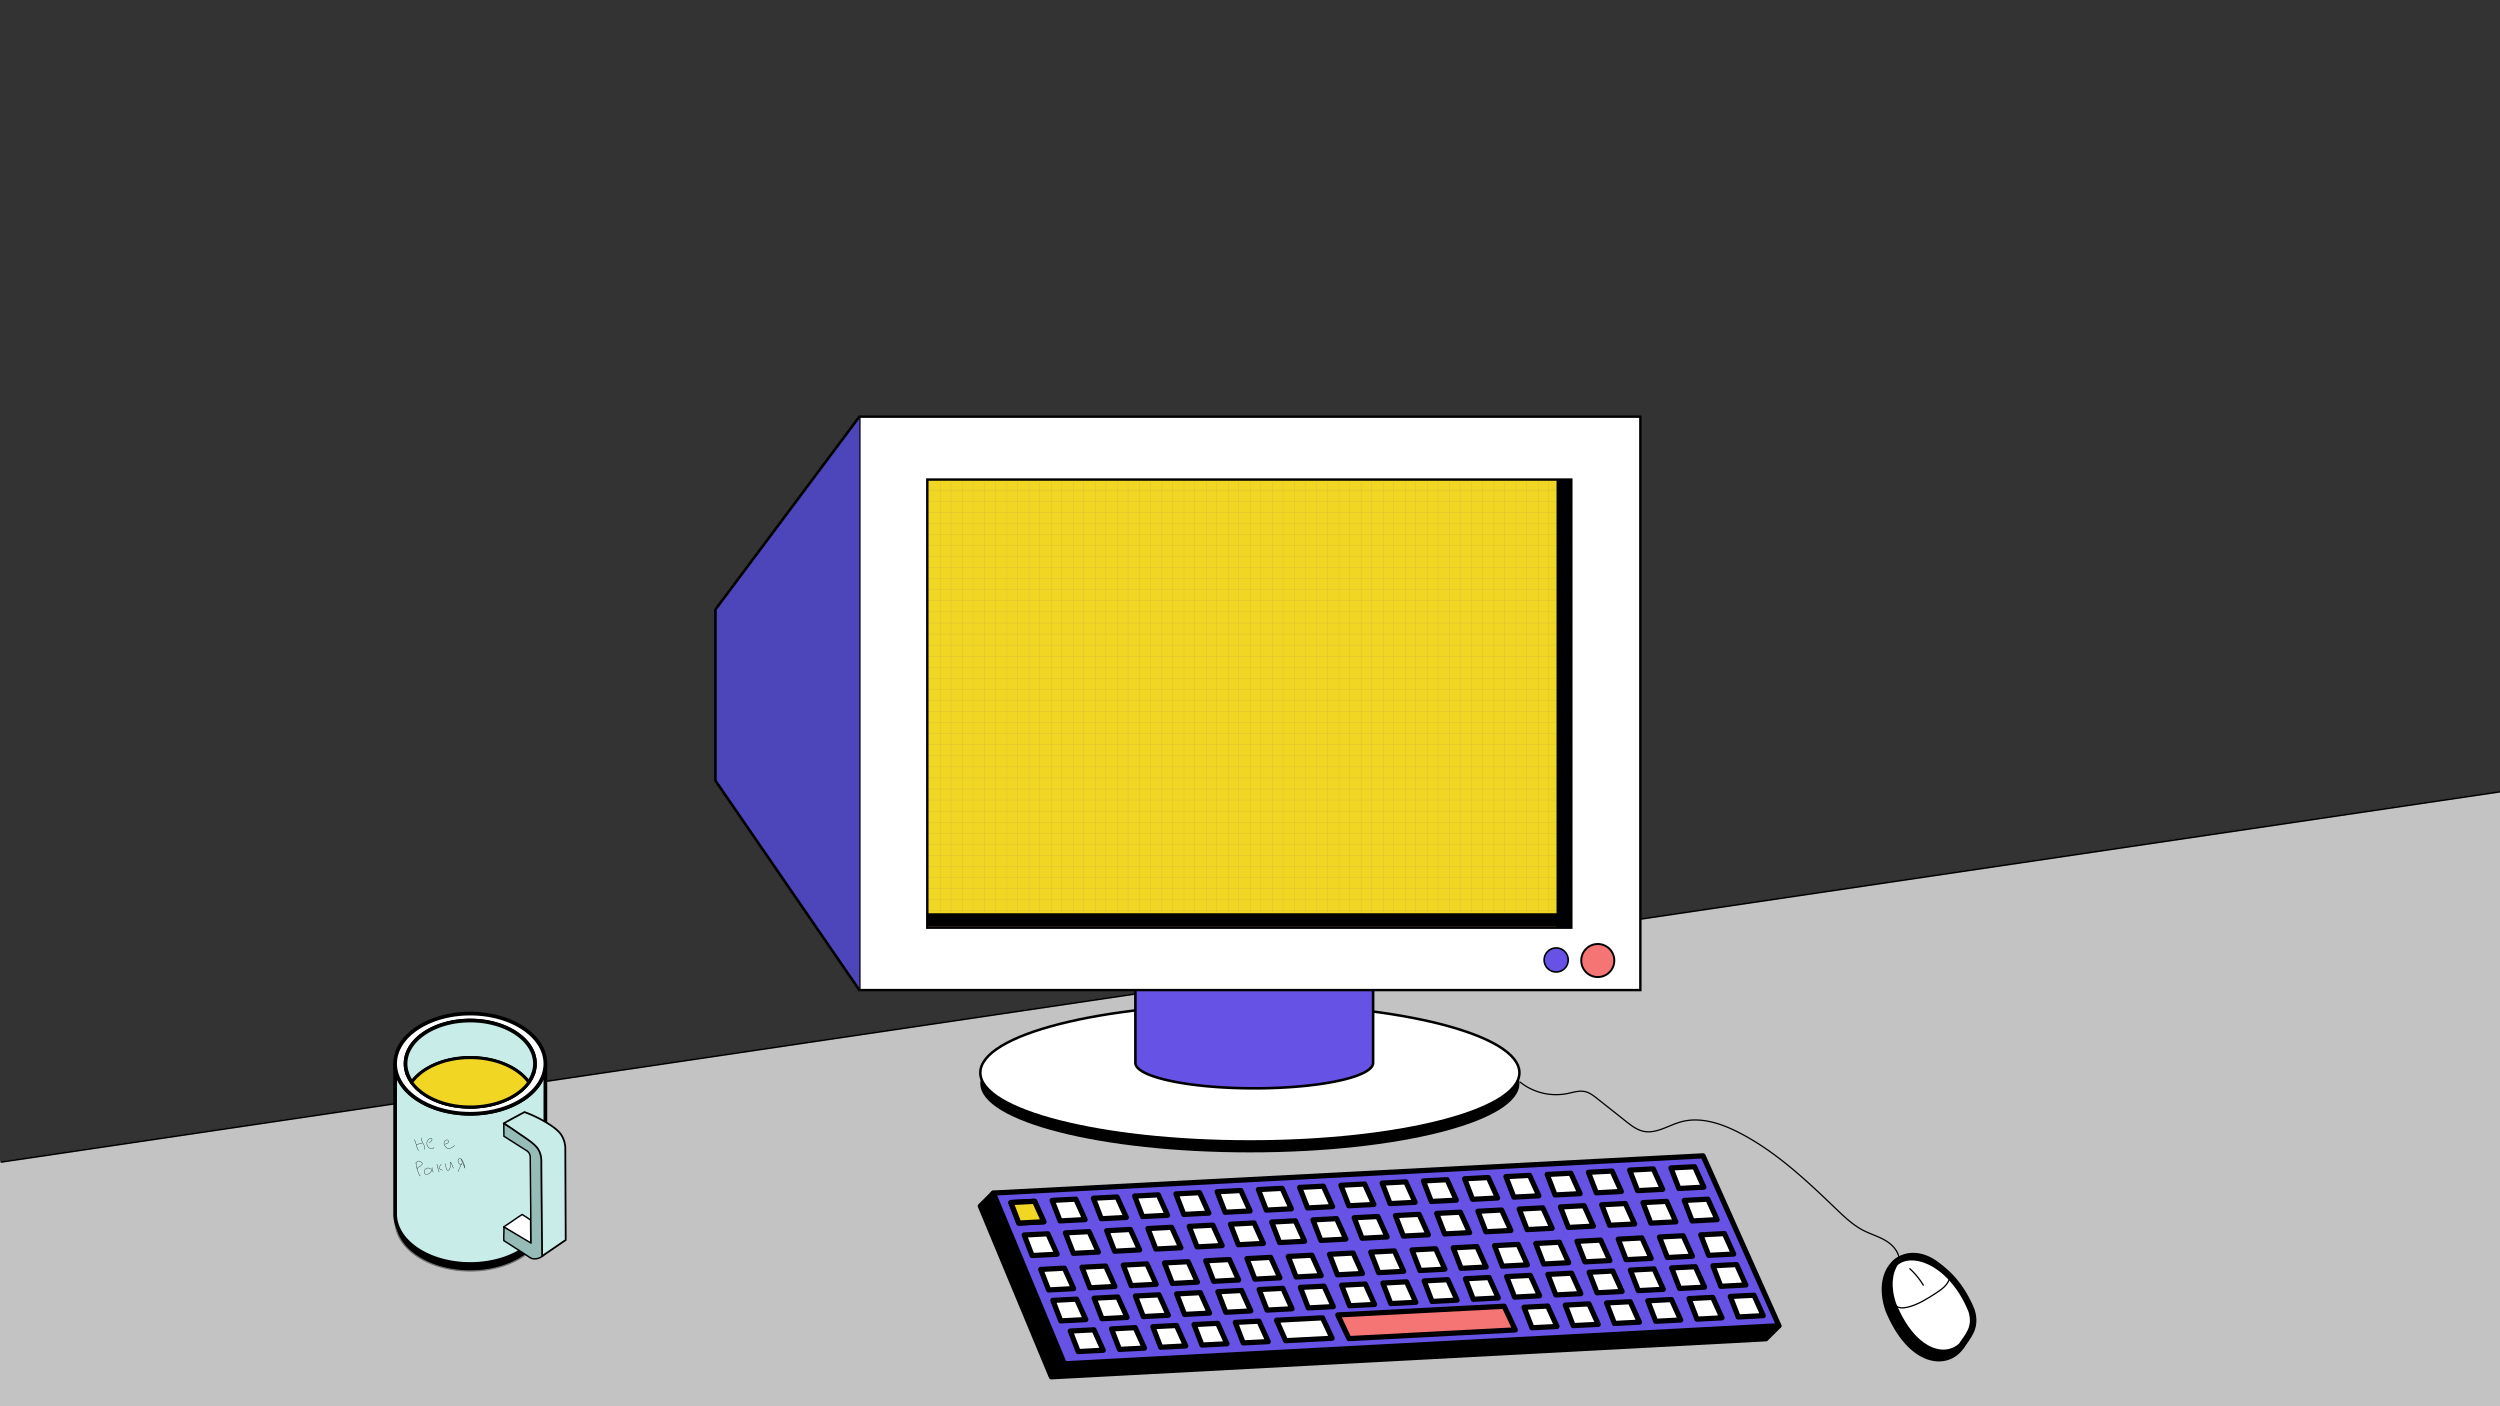 <svg xmlns="http://www.w3.org/2000/svg" xmlns:xlink="http://www.w3.org/1999/xlink" width="1920" height="1080" viewBox="0 0 1920 1080"><rect x="0" y="0" width="1920" height="1080" fill="#333333" stroke="none"/><defs><clipPath id="b"><rect width="1920" height="1080"/></clipPath></defs><g id="a" clip-path="url(#b)"><path d="M0,120.176,1920-164.312V308H0Z" transform="translate(0 772)" fill="#c3c3c3"/><path d="M0,285H0C482.879,213.323,1919.573.559,1919.573.559" transform="translate(0.5 607.5)" fill="none" stroke="#000" stroke-width="1.25"/><g transform="translate(-0.104 -20)"><ellipse cx="207.013" cy="52.814" rx="207.013" ry="52.814" transform="translate(752.987 799.409)"/><ellipse cx="207.013" cy="52.814" rx="207.013" ry="52.814" transform="translate(752.987 791.019)" fill="#fff" stroke="#000" stroke-miterlimit="10" stroke-width="1.939"/><path d="M1047.144,713.353a8.634,8.634,0,0,0,0,1.39c0,10.824-40.87,19.6-91.283,19.6s-91.283-8.775-91.283-19.6a8.741,8.741,0,0,0,0-1.39V638.889h182.566Z" transform="translate(7.505 121.49)" fill="#6652e4" stroke="#000" stroke-miterlimit="10" stroke-width="2"/></g><rect width="599.793" height="440.379" transform="translate(660 320)" fill="#fff" stroke="#000" stroke-miterlimit="10" stroke-width="1.848"/><rect width="494.607" height="344.163" transform="translate(712.166 368.302)" fill="#f1d624" stroke="#000" stroke-miterlimit="10" stroke-width="1.848"/><line y2="343" transform="translate(722.344 368.774)" fill="none" stroke="#707070" stroke-width="0.25" opacity="0.25"/><line y2="343" transform="translate(730.345 368.774)" fill="none" stroke="#707070" stroke-width="0.25" opacity="0.25"/><line y2="343" transform="translate(739.345 368.774)" fill="none" stroke="#707070" stroke-width="0.25" opacity="0.25"/><line y2="343" transform="translate(747.344 368.774)" fill="none" stroke="#707070" stroke-width="0.25" opacity="0.25"/><line y2="343" transform="translate(756.344 368.774)" fill="none" stroke="#707070" stroke-width="0.25" opacity="0.25"/><line y2="343" transform="translate(764.344 368.774)" fill="none" stroke="#707070" stroke-width="0.25" opacity="0.25"/><line y2="343" transform="translate(773.345 368.774)" fill="none" stroke="#707070" stroke-width="0.25" opacity="0.25"/><line y2="343" transform="translate(781.345 368.774)" fill="none" stroke="#707070" stroke-width="0.25" opacity="0.25"/><line y2="343" transform="translate(790.345 368.774)" fill="none" stroke="#707070" stroke-width="0.25" opacity="0.25"/><line y2="343" transform="translate(798.345 368.774)" fill="none" stroke="#707070" stroke-width="0.25" opacity="0.25"/><line y2="343" transform="translate(807.345 368.774)" fill="none" stroke="#707070" stroke-width="0.25" opacity="0.25"/><line y2="343" transform="translate(815.345 368.774)" fill="none" stroke="#707070" stroke-width="0.25" opacity="0.25"/><line y2="343" transform="translate(824.345 368.774)" fill="none" stroke="#707070" stroke-width="0.25" opacity="0.25"/><line y2="343" transform="translate(832.344 368.774)" fill="none" stroke="#707070" stroke-width="0.25" opacity="0.25"/><line y2="343" transform="translate(841.344 368.774)" fill="none" stroke="#707070" stroke-width="0.25" opacity="0.25"/><line y2="343" transform="translate(849.344 368.774)" fill="none" stroke="#707070" stroke-width="0.25" opacity="0.25"/><line y2="343" transform="translate(858.344 368.774)" fill="none" stroke="#707070" stroke-width="0.25" opacity="0.25"/><line y2="343" transform="translate(866.344 368.774)" fill="none" stroke="#707070" stroke-width="0.25" opacity="0.25"/><line y2="343" transform="translate(875.344 368.774)" fill="none" stroke="#707070" stroke-width="0.25" opacity="0.25"/><line y2="343" transform="translate(883.344 368.774)" fill="none" stroke="#707070" stroke-width="0.25" opacity="0.25"/><line y2="343" transform="translate(892.344 368.774)" fill="none" stroke="#707070" stroke-width="0.25" opacity="0.25"/><line y2="343" transform="translate(900.344 368.774)" fill="none" stroke="#707070" stroke-width="0.25" opacity="0.25"/><line y2="343" transform="translate(909.344 368.774)" fill="none" stroke="#707070" stroke-width="0.25" opacity="0.25"/><line y2="343" transform="translate(917.344 368.774)" fill="none" stroke="#707070" stroke-width="0.25" opacity="0.25"/><line y2="343" transform="translate(926.344 368.774)" fill="none" stroke="#707070" stroke-width="0.25" opacity="0.25"/><line y2="343" transform="translate(934.344 368.774)" fill="none" stroke="#707070" stroke-width="0.25" opacity="0.25"/><line y2="343" transform="translate(943.345 368.774)" fill="none" stroke="#707070" stroke-width="0.25" opacity="0.25"/><line y2="343" transform="translate(951.345 368.774)" fill="none" stroke="#707070" stroke-width="0.25" opacity="0.25"/><line y2="343" transform="translate(960.345 368.774)" fill="none" stroke="#707070" stroke-width="0.25" opacity="0.25"/><line y2="343" transform="translate(968.345 368.774)" fill="none" stroke="#707070" stroke-width="0.25" opacity="0.25"/><line y2="343" transform="translate(977.345 368.774)" fill="none" stroke="#707070" stroke-width="0.25" opacity="0.25"/><line y2="343" transform="translate(985.345 368.774)" fill="none" stroke="#707070" stroke-width="0.25" opacity="0.25"/><line y2="343" transform="translate(994.345 368.774)" fill="none" stroke="#707070" stroke-width="0.25" opacity="0.25"/><line y2="343" transform="translate(1002.345 368.774)" fill="none" stroke="#707070" stroke-width="0.25" opacity="0.25"/><line y2="343" transform="translate(1011.345 368.774)" fill="none" stroke="#707070" stroke-width="0.25" opacity="0.25"/><line y2="343" transform="translate(1019.345 368.774)" fill="none" stroke="#707070" stroke-width="0.25" opacity="0.25"/><line y2="343" transform="translate(1028.345 368.774)" fill="none" stroke="#707070" stroke-width="0.25" opacity="0.25"/><line y2="343" transform="translate(1036.345 368.774)" fill="none" stroke="#707070" stroke-width="0.25" opacity="0.25"/><line y2="343" transform="translate(1045.345 368.774)" fill="none" stroke="#707070" stroke-width="0.25" opacity="0.25"/><line y2="343" transform="translate(1053.345 368.774)" fill="none" stroke="#707070" stroke-width="0.25" opacity="0.25"/><line y2="343" transform="translate(1062.345 368.774)" fill="none" stroke="#707070" stroke-width="0.25" opacity="0.25"/><line y2="343" transform="translate(1070.345 368.774)" fill="none" stroke="#707070" stroke-width="0.25" opacity="0.25"/><line y2="343" transform="translate(1079.345 368.774)" fill="none" stroke="#707070" stroke-width="0.25" opacity="0.25"/><line y2="343" transform="translate(1087.345 368.774)" fill="none" stroke="#707070" stroke-width="0.25" opacity="0.25"/><line y2="343" transform="translate(1096.345 368.774)" fill="none" stroke="#707070" stroke-width="0.25" opacity="0.25"/><line y2="343" transform="translate(1104.345 368.774)" fill="none" stroke="#707070" stroke-width="0.25" opacity="0.25"/><line y2="343" transform="translate(1113.345 368.774)" fill="none" stroke="#707070" stroke-width="0.25" opacity="0.25"/><line y2="343" transform="translate(1121.345 368.774)" fill="none" stroke="#707070" stroke-width="0.25" opacity="0.25"/><line y2="343" transform="translate(1130.345 368.774)" fill="none" stroke="#707070" stroke-width="0.25" opacity="0.25"/><line y2="343" transform="translate(1138.345 368.774)" fill="none" stroke="#707070" stroke-width="0.25" opacity="0.25"/><line y2="343" transform="translate(1147.345 368.774)" fill="none" stroke="#707070" stroke-width="0.25" opacity="0.25"/><line y2="343" transform="translate(1155.345 368.774)" fill="none" stroke="#707070" stroke-width="0.25" opacity="0.25"/><line y2="343" transform="translate(1164.344 368.774)" fill="none" stroke="#707070" stroke-width="0.25" opacity="0.25"/><line y2="343" transform="translate(1172.344 368.774)" fill="none" stroke="#707070" stroke-width="0.25" opacity="0.25"/><line y2="343" transform="translate(1181.344 368.774)" fill="none" stroke="#707070" stroke-width="0.25" opacity="0.25"/><line y2="343" transform="translate(1189.344 368.774)" fill="none" stroke="#707070" stroke-width="0.25" opacity="0.25"/><line y2="343" transform="translate(1198.344 368.774)" fill="none" stroke="#707070" stroke-width="0.25" opacity="0.25"/><line x1="494.607" transform="translate(712.553 376.416)" fill="none" stroke="#707070" stroke-width="0.25" opacity="0.25"/><line x1="494.607" transform="translate(712.553 384.917)" fill="none" stroke="#707070" stroke-width="0.25" opacity="0.25"/><line x1="494.607" transform="translate(712.553 393.418)" fill="none" stroke="#707070" stroke-width="0.25" opacity="0.25"/><line x1="494.607" transform="translate(712.553 401.919)" fill="none" stroke="#707070" stroke-width="0.25" opacity="0.25"/><line x1="494.607" transform="translate(712.553 410.42)" fill="none" stroke="#707070" stroke-width="0.25" opacity="0.25"/><line x1="494.607" transform="translate(712.553 418.921)" fill="none" stroke="#707070" stroke-width="0.25" opacity="0.25"/><line x1="494.607" transform="translate(712.553 427.423)" fill="none" stroke="#707070" stroke-width="0.25" opacity="0.25"/><line x1="494.607" transform="translate(712.553 435.924)" fill="none" stroke="#707070" stroke-width="0.25" opacity="0.25"/><line x1="494.607" transform="translate(712.553 444.425)" fill="none" stroke="#707070" stroke-width="0.25" opacity="0.25"/><line x1="494.607" transform="translate(712.553 452.926)" fill="none" stroke="#707070" stroke-width="0.25" opacity="0.25"/><line x1="494.607" transform="translate(712.553 461.427)" fill="none" stroke="#707070" stroke-width="0.25" opacity="0.25"/><line x1="494.607" transform="translate(712.553 469.928)" fill="none" stroke="#707070" stroke-width="0.25" opacity="0.25"/><line x1="494.607" transform="translate(712.553 478.429)" fill="none" stroke="#707070" stroke-width="0.25" opacity="0.25"/><line x1="494.607" transform="translate(712.553 486.93)" fill="none" stroke="#707070" stroke-width="0.25" opacity="0.25"/><line x1="494.607" transform="translate(712.553 495.431)" fill="none" stroke="#707070" stroke-width="0.25" opacity="0.25"/><line x1="494.607" transform="translate(712.553 503.932)" fill="none" stroke="#707070" stroke-width="0.25" opacity="0.25"/><line x1="494.607" transform="translate(712.553 512.433)" fill="none" stroke="#707070" stroke-width="0.25" opacity="0.25"/><line x1="494.607" transform="translate(712.553 520.934)" fill="none" stroke="#707070" stroke-width="0.25" opacity="0.25"/><line x1="494.607" transform="translate(712.553 529.435)" fill="none" stroke="#707070" stroke-width="0.25" opacity="0.25"/><line x1="494.607" transform="translate(712.553 537.936)" fill="none" stroke="#707070" stroke-width="0.25" opacity="0.25"/><line x1="494.607" transform="translate(712.553 546.438)" fill="none" stroke="#707070" stroke-width="0.25" opacity="0.25"/><line x1="494.607" transform="translate(712.553 554.938)" fill="none" stroke="#707070" stroke-width="0.25" opacity="0.25"/><line x1="494.607" transform="translate(712.553 563.439)" fill="none" stroke="#707070" stroke-width="0.25" opacity="0.25"/><line x1="494.607" transform="translate(712.553 571.94)" fill="none" stroke="#707070" stroke-width="0.25" opacity="0.25"/><line x1="494.607" transform="translate(712.553 580.442)" fill="none" stroke="#707070" stroke-width="0.25" opacity="0.25"/><line x1="494.607" transform="translate(712.553 588.943)" fill="none" stroke="#707070" stroke-width="0.25" opacity="0.25"/><line x1="494.607" transform="translate(712.553 597.444)" fill="none" stroke="#707070" stroke-width="0.25" opacity="0.25"/><line x1="494.607" transform="translate(712.553 605.945)" fill="none" stroke="#707070" stroke-width="0.25" opacity="0.25"/><line x1="494.607" transform="translate(712.553 614.446)" fill="none" stroke="#707070" stroke-width="0.25" opacity="0.25"/><line x1="494.607" transform="translate(712.553 622.947)" fill="none" stroke="#707070" stroke-width="0.25" opacity="0.25"/><line x1="494.607" transform="translate(712.553 631.448)" fill="none" stroke="#707070" stroke-width="0.25" opacity="0.25"/><line x1="494.607" transform="translate(712.553 639.949)" fill="none" stroke="#707070" stroke-width="0.25" opacity="0.25"/><line x1="494.607" transform="translate(712.553 648.45)" fill="none" stroke="#707070" stroke-width="0.25" opacity="0.25"/><line x1="494.607" transform="translate(712.553 656.951)" fill="none" stroke="#707070" stroke-width="0.25" opacity="0.25"/><line x1="494.607" transform="translate(712.553 665.452)" fill="none" stroke="#707070" stroke-width="0.25" opacity="0.25"/><line x1="494.607" transform="translate(712.553 673.953)" fill="none" stroke="#707070" stroke-width="0.25" opacity="0.25"/><line x1="494.607" transform="translate(712.553 682.454)" fill="none" stroke="#707070" stroke-width="0.25" opacity="0.25"/><line x1="494.607" transform="translate(712.553 690.955)" fill="none" stroke="#707070" stroke-width="0.25" opacity="0.25"/><line x1="494.607" transform="translate(712.553 699.457)" fill="none" stroke="#707070" stroke-width="0.25" opacity="0.25"/><line x1="494.607" transform="translate(712.553 707.958)" fill="none" stroke="#707070" stroke-width="0.25" opacity="0.25"/><rect width="495.001" height="10.329" transform="translate(711.646 701.38)"/><rect width="344.16" height="11.22" transform="translate(1206.647 368.549) rotate(90)"/><g transform="translate(5.442 1.488)"><ellipse cx="9.262" cy="9.262" rx="9.262" ry="9.262" transform="translate(1180.435 726.5)" fill="#6652e4" stroke="#000" stroke-miterlimit="10" stroke-width="1.25"/><ellipse cx="12.696" cy="12.696" rx="12.696" ry="12.696" transform="translate(1208.959 723.5)" fill="#f57474" stroke="#000" stroke-miterlimit="10" stroke-width="1.5"/></g><path d="M650.537,108,540,256.073V387.553L650.537,548.379" transform="translate(9.463 212)" fill="#4d45ba" stroke="#000" stroke-miterlimit="10" stroke-width="2"/><g transform="translate(-13293.689 -841.82)"><path d="M0,28.581l1.762-.093L.214,28.4,9.87,18.767l3.189,9.13,532-27.9,54.9,122.927,13.246-2.285-9.818,9.756-.8-1.592.753,1.686L54.564,159.71Z" transform="translate(14046.572 1739.508)" stroke="#000" stroke-linecap="round" stroke-linejoin="round" stroke-miterlimit="10" stroke-width="4"/><path d="M643.752,839.955l545.809-.016L1240.928,973.3l-549.549.457-47.626-133.8" transform="translate(13369.743 952.977) rotate(-3)" fill="#6652e4" stroke="#000" stroke-linecap="round" stroke-linejoin="round" stroke-miterlimit="10" stroke-width="4"/><path d="M643.752,840.955" transform="translate(13374.899 954.562) rotate(-3)" fill="#6652e4" stroke="#000" stroke-linecap="round" stroke-miterlimit="10" stroke-width="4"/><path d="M1136.6,1006.4H1008.691l-7.605-18.6H1129Z" transform="translate(13269.718 917.645) rotate(-3)" fill="#f57474" stroke="#000" stroke-linecap="round" stroke-linejoin="round" stroke-miterlimit="10" stroke-width="4"/><path d="M45.6,126.527l18.167-.951,7.109,15.7L51.67,142.28Zm31.681-1.66,18.167-.952,7.108,15.7L83.351,140.62Zm31.681-1.66,18.167-.952,7.108,15.7-19.207,1.007Zm31.681-1.66,18.167-.952,7.108,15.7L146.713,137.3Zm31.68-1.661,18.168-.952,7.108,15.7-19.207,1.006ZM204,118.226l35.3-1.849,7.375,15.684-35.707,1.871Zm190.084-9.961,18.167-.952,7.109,15.7-19.208,1.007Zm31.681-1.66,18.167-.952,7.109,15.7-19.208,1.007Zm31.681-1.66,18.167-.952,7.109,15.7L463.52,120.7Zm31.681-1.66,18.167-.952,7.108,15.7L495.2,119.036Zm-456.895-.312,18.168-.952,7.108,15.7-19.207,1.006Zm488.576-1.348,18.167-.951,7.108,15.7-19.207,1.007ZM63.918,101.31l18.168-.952,7.108,15.7-19.208,1.006Zm488.575-1.347,18.168-.952,7.108,15.7-19.207,1.007ZM95.6,99.651l18.167-.952,7.109,15.7L101.668,115.4Zm31.681-1.66,18.167-.952,7.108,15.7-19.207,1.007Zm31.681-1.66,18.167-.952,7.108,15.7-19.207,1.007Zm31.681-1.66,18.168-.952,7.108,15.7-19.207,1.006Zm31.681-1.66,18.168-.952,7.108,15.7-19.207,1.006ZM254,91.349l18.168-.952,7.108,15.7L260.072,107.1Zm31.681-1.661,18.168-.952,7.107,15.7-19.207,1.007Zm31.681-1.66,18.167-.952,7.108,15.7-19.207,1.006Zm31.681-1.66,18.167-.952,7.108,15.7-19.207,1.006Zm31.681-1.66,18.167-.952L406,99.454,386.8,100.46Zm31.681-1.66,18.167-.952,7.108,15.7L418.476,98.8Zm31.68-1.66,18.168-.952,7.108,15.7L450.157,97.14Zm31.681-1.66,18.167-.952,7.108,15.7-19.207,1.007ZM22.907,79.2l18.167-.952,7.108,15.7L28.976,94.955ZM507.45,78.066l18.167-.952,7.108,15.7-19.207,1.006ZM54.588,77.542l18.167-.952,7.108,15.7L60.656,93.295Zm484.543-1.137,18.167-.952,7.108,15.7L545.2,92.158ZM86.269,75.882l18.167-.952,7.108,15.7L92.337,91.634Zm31.68-1.66,18.168-.952,7.108,15.7-19.207,1.007Zm31.681-1.66,18.168-.952,7.108,15.7L155.7,88.314ZM181.31,70.9l18.167-.952,7.109,15.7-19.208,1.006Zm31.681-1.66,18.167-.952,7.108,15.7L219.06,84.993Zm31.681-1.66,18.167-.952,7.108,15.7-19.207,1.006Zm31.681-1.66,18.167-.952,7.108,15.7-19.207,1.007Zm31.68-1.66,18.168-.952,7.108,15.7L314.1,80.013Zm31.681-1.66,18.167-.952,7.109,15.7-19.208,1.007Zm31.681-1.66,18.167-.952,7.108,15.7-19.207,1.006Zm31.681-1.661,18.167-.952,7.108,15.7-19.207,1.006Zm31.681-1.66,18.167-.952,7.108,15.7-19.207,1.007Zm31.68-1.66,18.168-.952,7.108,15.7-19.208,1.007Zm31.681-1.66,18.168-.952,7.108,15.7-19.207,1.006ZM10.2,52.781l18.168-.952,7.108,15.7L16.27,68.534Zm519.6-.144,18.167-.952,7.109,15.7L535.867,68.39ZM41.882,51.121l18.167-.952,7.108,15.7L47.951,66.874ZM73.563,49.46l18.167-.952,7.108,15.7L79.632,65.213Zm31.681-1.66,18.167-.952,7.108,15.7-19.207,1.006Zm31.681-1.66,18.167-.952,7.108,15.7-19.207,1.007Zm31.68-1.66,18.168-.952,7.108,15.7-19.207,1.007Zm31.681-1.66,18.168-.952,7.108,15.7-19.208,1.006Zm31.681-1.66,18.167-.952,7.109,15.7-19.208,1.006Zm31.681-1.66,18.167-.952,7.108,15.7-19.207,1.006Zm31.681-1.66,18.167-.952,7.108,15.7L301.4,53.591Zm31.68-1.66,18.168-.952,7.108,15.7-19.207,1.007Zm31.681-1.66,18.168-.952,7.108,15.7L364.759,50.27Zm31.681-1.66,18.168-.952,7.108,15.7L396.439,48.61Zm31.681-1.66,18.167-.952,7.108,15.7L428.12,46.949Zm31.682-1.66,18.167-.952,7.108,15.7L459.8,45.29Zm31.681-1.66,18.167-.952,7.108,15.7-19.207,1.007ZM0,27.846l18.167-.952,7.109,15.7L6.069,43.6Zm517.1-1.63,18.167-.952,7.108,15.7-19.207,1.006ZM31.681,26.186l18.167-.952,7.108,15.7L37.75,41.938Zm31.681-1.66,18.167-.952,7.108,15.7L69.431,40.278Zm31.681-1.661,18.167-.952,7.108,15.7-19.207,1.006Zm31.682-1.66,18.167-.952L152,35.951l-19.207,1.007Zm31.68-1.66,18.168-.952,7.108,15.7L164.473,35.3Zm31.681-1.661,18.168-.952,7.108,15.7-19.208,1.007Zm31.681-1.66,18.167-.952,7.108,15.7-19.207,1.006Zm31.681-1.66,18.167-.952,7.108,15.7-19.207,1.006Zm31.681-1.66,18.167-.952,7.108,15.7L291.2,28.655Zm31.68-1.66,18.168-.952,7.108,15.7L322.878,27Zm31.681-1.661,18.168-.952,7.108,15.7-19.208,1.007ZM380.17,7.922l18.167-.952,7.109,15.7-19.208,1.006Zm31.681-1.661,18.167-.952,7.108,15.7L417.92,22.014ZM443.532,4.6,461.7,3.65l7.108,15.7L449.6,20.354Zm31.68-1.661,18.168-.952,7.108,15.7-19.207,1.007Zm31.682-1.66L525.061.329l7.108,15.7-19.207,1.007Z" transform="translate(14070.073 1737.537)" fill="#fff" stroke="#000" stroke-linecap="round" stroke-linejoin="round" stroke-miterlimit="10" stroke-width="4"/><path d="M679.514,864.224H660.281l-5.236-16.049h18.193Z" transform="translate(13371.536 952.652) rotate(-3)" fill="#f1d624" stroke="#000" stroke-linecap="round" stroke-linejoin="round" stroke-miterlimit="10" stroke-width="4"/></g><g transform="translate(-14161.52 -680)"><path d="M1629.529,974.367c-10.96,16.574-38.891,13.85-55.952-27.65-5.527-16.218-2.366-29.107,5.047-35.928,12.665-11.669,37.759-5.6,53.056,31.875C1635.912,955.891,1634.391,967.026,1629.529,974.367Z" transform="translate(14038.35 739.23)" stroke="#000" stroke-linecap="round" stroke-linejoin="round" stroke-miterlimit="10" stroke-width="5"/><path d="M1632.479,975.078c-12.58,11.642-37.017,5.918-52.5-31.741-4.568-13.4-3.2-24.528,1.59-31.837,12.665-11.669,43.338-1.1,58.636,36.367C1644.442,961.094,1637.342,967.737,1632.479,975.078Z" transform="translate(14035.4 738.519)" fill="#fff" stroke="#000" stroke-linecap="round" stroke-linejoin="round" stroke-miterlimit="10" stroke-width="5"/><path d="M1604.893,922.895A28.037,28.037,0,0,1,1617,934.065" transform="translate(14022.635 731.191)" fill="none" stroke="#fff" stroke-linecap="round" stroke-miterlimit="10" stroke-width="1"/><path d="M1606.344,923.482a58,58,0,0,1,10.3,12.566" transform="translate(14021.966 730.921)" fill="none" stroke="#000" stroke-linecap="round" stroke-miterlimit="10" stroke-width="1"/><path d="M1585.9,957.712c2.312,2.208,5.981,2.05,9.094,1.323,7.848-1.83,14.8-6.258,21.581-10.611,4.66-2.991,9.714-6.529,10.889-11.94" transform="translate(14031.386 724.932)" fill="none" stroke="#000" stroke-linecap="round" stroke-linejoin="round" stroke-miterlimit="10" stroke-width="1"/><path d="M1048.439,654.825a44.428,44.428,0,0,0,36.03,8.9c4.652-.927,9.394-2.619,14.013-1.533,3.468.815,6.407,3.107,9.228,5.34l22.022,17.426c4.095,3.24,8.374,6.57,13.423,7.671,9.732,2.121,19.012-4.441,28.6-7.162,14.7-4.169,30.383.857,44.066,7.782,28.193,14.27,51.825,36.391,74.8,58.474,6.649,6.391,13.4,12.894,21.534,17.076,5.454,2.805,11.417,4.5,16.719,7.6s10.1,8.1,10.81,14.339" transform="translate(14280.481 856.194)" fill="none" stroke="#000" stroke-linecap="round" stroke-linejoin="round" stroke-miterlimit="10" stroke-width="0.974"/></g><g transform="translate(-13706.639 -581.703)"><g transform="translate(14010.095 1360.142)"><path d="M275.757,837c0,21.239-25.833,38.463-57.695,38.463S160.368,858.236,160.368,837a25.635,25.635,0,0,1,.14-2.68c2.049,20,27.038,35.8,57.557,35.8s55.5-15.8,57.555-35.788A26.074,26.074,0,0,1,275.757,837Z" transform="translate(-160.367 -677.804)" stroke="#707070" stroke-linecap="round" stroke-linejoin="round" stroke-width="1"/><path d="M275.758,676.946V792.338a26.118,26.118,0,0,1-.137,2.671C273.562,815,248.575,830.8,218.065,830.8s-55.508-15.8-57.557-35.8a25.918,25.918,0,0,1-.137-2.661V676.946c0,7.746,3.437,14.959,9.347,21,.23.237.465.467.7.7,10.39,10.128,27.858,16.771,47.645,16.771s37.253-6.643,47.643-16.771c.237-.231.472-.461.7-.7C272.321,691.9,275.758,684.692,275.758,676.946Z" transform="translate(-160.368 -638.485)" fill="#c8ede9" stroke="#000" stroke-linecap="round" stroke-linejoin="round" stroke-miterlimit="10" stroke-width="2.849"/><path d="M218.061,625.675c-31.859,0-57.694,17.224-57.694,38.46,0,7.749,3.443,14.958,9.347,21,.233.24.465.465.705.7,10.39,10.127,27.861,16.773,47.642,16.773s37.253-6.646,47.65-16.773c.233-.232.465-.458.7-.7,5.911-6.039,9.347-13.248,9.347-21C275.755,642.9,249.92,625.675,218.061,625.675ZM266.634,671.1c-.06.2-.128.405-.2.6s-.128.375-.2.555c-.188.518-.405,1.035-.638,1.545-.1.232-.21.45-.323.675,0,.008-.007.015-.007.023-.113.225-.225.45-.345.668-.105.195-.21.39-.315.578-.06.1-.113.2-.165.293-.113.188-.225.375-.33.563-.083.128-.165.255-.248.39s-.18.278-.263.413a1.326,1.326,0,0,1-.12.165c-.09.135-.173.27-.263.4-.113.165-.225.33-.345.48-.2.277-.405.555-.615.833-.09.112-.18.233-.27.352-.105.128-.2.255-.308.383-.142.158-.27.323-.413.48-.278.338-.578.66-.878.99-.15.165-.308.33-.465.5s-.308.315-.465.473-.315.315-.48.473c-.563.548-1.155,1.08-1.763,1.605-.2.165-.39.33-.593.488-.218.18-.45.36-.675.54a46.037,46.037,0,0,1-6.886,4.464q-.371.2-.743.383c-.278.143-.563.285-.848.427q-1.7.833-3.518,1.568c-.263.113-.533.218-.8.323-1,.4-2.025.765-3.068,1.11-.263.09-.533.173-.8.255-.2.068-.413.135-.623.2s-.428.128-.638.188c-.533.157-1.073.307-1.613.45-.18.053-.36.1-.548.143-.51.135-1.028.263-1.545.375-.24.06-.48.112-.728.165-.158.038-.315.075-.473.1-.473.1-.945.2-1.418.285-.855.165-1.718.308-2.588.443-.353.052-.713.105-1.073.15-.015,0-.038.008-.06.008-.338.045-.675.09-1.013.128-1.748.218-3.518.36-5.326.45-.27.015-.54.023-.81.03-.285.015-.57.022-.848.03-.263.008-.518.008-.773.015-.383,0-.758.007-1.14.007s-.758-.007-1.133-.007c-.263-.008-.518-.008-.773-.015-.285-.008-.57-.015-.848-.03s-.548-.015-.818-.03c-1.133-.052-2.25-.135-3.361-.24-.255-.015-.5-.045-.758-.068l-.2-.022c-.338-.038-.668-.075-1.005-.12s-.683-.083-1.02-.128c-.023,0-.038-.008-.06-.008-.36-.045-.713-.1-1.073-.15-.3-.053-.6-.1-.893-.143-.585-.1-1.163-.2-1.74-.308-.18-.037-.353-.075-.533-.1-.278-.06-.555-.113-.84-.173l-.5-.112-.7-.158c-.465-.105-.923-.218-1.388-.33s-.938-.247-1.4-.375c-.3-.083-.608-.165-.908-.263-.218-.06-.428-.12-.645-.187s-.42-.128-.623-.2c-.225-.075-.458-.143-.683-.218-.66-.218-1.305-.435-1.943-.675-.247-.09-.5-.18-.75-.278-.2-.075-.405-.15-.608-.233-1.05-.413-2.063-.848-3.061-1.305-.2-.1-.405-.2-.6-.285s-.413-.2-.615-.293c-.263-.135-.525-.263-.773-.4s-.5-.248-.75-.383a46.423,46.423,0,0,1-6.886-4.464l-.675-.54c-.2-.157-.39-.323-.585-.488-.615-.525-1.2-1.058-1.763-1.605-.165-.158-.323-.315-.488-.473s-.308-.315-.465-.473-.308-.33-.465-.5c-.3-.33-.593-.653-.878-.99-.135-.158-.27-.323-.405-.48-.105-.128-.21-.255-.308-.383s-.188-.232-.278-.352c-.21-.278-.413-.555-.615-.833-.113-.15-.233-.315-.338-.48-.09-.128-.18-.263-.27-.4-.038-.053-.075-.1-.113-.165-.09-.135-.173-.278-.263-.413-.2-.315-.39-.63-.578-.953-.06-.1-.113-.2-.165-.293-.1-.188-.218-.383-.315-.578-.12-.218-.24-.443-.345-.668,0-.008-.008-.015-.015-.023-.105-.225-.218-.443-.315-.675-.24-.51-.45-1.028-.645-1.545-.075-.18-.135-.368-.2-.555s-.135-.4-.2-.6c-.09-.27-.173-.548-.248-.825a22.22,22.22,0,0,1-.863-6.144c0-18.289,22.25-33.119,49.683-33.119s49.683,14.831,49.683,33.119a22.5,22.5,0,0,1-.855,6.144C266.806,670.557,266.724,670.834,266.634,671.1Z" transform="translate(-160.367 -625.675)" fill="#fff" stroke="#000" stroke-linecap="round" stroke-linejoin="round" stroke-miterlimit="10" stroke-width="2.849"/><path d="M172.529,686.237c.064.2.133.4.2.6C172.658,686.639,172.593,686.44,172.529,686.237Z" transform="translate(-163.405 -640.806)" fill="#fff" stroke="#000" stroke-linecap="round" stroke-linejoin="round" stroke-miterlimit="10" stroke-width="2.849"/><path d="M267.163,689.768c-.2.277-.406.554-.617.827-.089.116-.18.235-.273.351s-.2.258-.309.383c-.135.163-.269.323-.408.486-.281.332-.578.66-.878.988-.152.167-.309.328-.465.5s-.311.313-.464.472-.323.317-.485.476c-.563.544-1.151,1.081-1.764,1.6-.195.164-.389.33-.588.491-.222.179-.449.359-.675.541a46.533,46.533,0,0,1-6.887,4.457c-.245.129-.494.26-.744.389-.278.142-.559.281-.844.425-1.138.554-2.306,1.081-3.517,1.569-.267.113-.536.218-.809.324q-1.5.59-3.067,1.1c-.265.089-.531.175-.8.258-.207.065-.416.131-.624.194s-.425.129-.641.19c-.533.157-1.068.3-1.608.449-.186.05-.366.1-.55.142-.51.135-1.026.26-1.545.374-.245.062-.484.116-.73.167-.156.036-.313.071-.476.1-.467.1-.941.194-1.417.285-.851.163-1.716.311-2.583.44-.358.055-.713.106-1.073.152a.285.285,0,0,1-.061.008c-.337.047-.679.093-1.016.129q-2.621.321-5.322.449c-.273.015-.542.023-.815.034s-.566.017-.848.028l-.772.013c-.378,0-.757.01-1.136.01s-.759-.007-1.138-.01l-.77-.013c-.284-.01-.569-.02-.851-.028s-.545-.019-.814-.034q-1.7-.082-3.364-.239c-.254-.019-.5-.046-.753-.07-.063-.008-.133-.014-.2-.023-.336-.037-.668-.073-1.007-.116s-.679-.083-1.015-.129a.257.257,0,0,1-.062-.008c-.359-.047-.715-.1-1.073-.152l-.894-.14c-.588-.1-1.166-.2-1.737-.309-.176-.038-.358-.07-.533-.106-.281-.057-.558-.112-.839-.171l-.508-.113c-.233-.05-.464-.1-.694-.156-.467-.106-.929-.216-1.39-.332s-.938-.245-1.4-.374c-.3-.083-.611-.167-.911-.258-.216-.061-.43-.124-.641-.19s-.421-.129-.624-.194c-.23-.074-.461-.146-.687-.22-.658-.214-1.3-.436-1.938-.671-.25-.093-.5-.185-.753-.281-.2-.074-.406-.152-.6-.233q-1.574-.616-3.063-1.307c-.2-.091-.4-.188-.6-.281s-.41-.2-.614-.3c-.26-.129-.522-.263-.776-.392s-.5-.26-.745-.389a46.338,46.338,0,0,1-6.887-4.457c-.227-.182-.452-.362-.674-.541-.2-.161-.394-.328-.588-.491-.614-.52-1.2-1.057-1.764-1.6-.161-.159-.323-.315-.485-.476s-.311-.316-.463-.472-.314-.328-.466-.5c-.3-.328-.6-.656-.878-.988-.139-.163-.272-.323-.406-.486-.108-.125-.209-.254-.311-.383s-.184-.23-.272-.351c-.212-.273-.419-.55-.618-.827,8.006-11.124,25.063-18.8,44.809-18.8S259.153,678.644,267.163,689.768Z" transform="translate(-164.659 -636.991)" fill="#fff" stroke="#000" stroke-linecap="round" stroke-linejoin="round" stroke-miterlimit="10" stroke-width="2.849"/><path d="M301.962,686.237c-.063.2-.129.4-.2.6C301.83,686.639,301.9,686.44,301.962,686.237Z" transform="translate(-195.693 -640.806)" fill="#fff" stroke="#000" stroke-linecap="round" stroke-linejoin="round" stroke-miterlimit="10" stroke-width="2.849"/><path d="M270.412,665.914a22.5,22.5,0,0,1-.855,6.144c-.083.278-.165.555-.255.825-.06.2-.128.405-.2.6-.06.188-.128.375-.2.555-.188.518-.405,1.035-.638,1.545-.105.233-.21.45-.323.675,0,.007-.008.015-.008.022-.112.225-.225.45-.345.668-.105.195-.21.39-.315.578-.06.1-.113.2-.165.292-.113.188-.225.375-.33.563-.083.127-.165.255-.248.39s-.18.278-.263.413a1.314,1.314,0,0,1-.12.165c-.09.135-.173.27-.263.4-.113.165-.225.33-.345.48-8-11.117-25.063-18.8-44.807-18.8s-36.8,7.682-44.807,18.8c-.113-.15-.233-.315-.338-.48-.09-.128-.18-.263-.27-.4-.038-.052-.075-.1-.113-.165-.09-.135-.173-.278-.263-.413-.2-.315-.39-.63-.578-.953-.06-.1-.113-.195-.165-.292-.105-.187-.218-.383-.315-.578-.12-.218-.24-.443-.345-.668,0-.008-.007-.015-.015-.022-.105-.225-.218-.443-.315-.675-.24-.51-.45-1.028-.645-1.545-.075-.18-.135-.368-.2-.555s-.135-.4-.2-.6c-.09-.27-.173-.548-.248-.825a22.221,22.221,0,0,1-.863-6.144c0-18.289,22.25-33.119,49.683-33.119S270.412,647.625,270.412,665.914Z" transform="translate(-163.035 -627.454)" fill="#c8ede9" stroke="#000" stroke-linecap="round" stroke-linejoin="round" stroke-miterlimit="10" stroke-width="2.849"/><path d="M172.529,686.237c.064.2.133.4.2.6C172.658,686.639,172.593,686.44,172.529,686.237Z" transform="translate(-163.405 -640.806)" fill="#fff" stroke="#000" stroke-linecap="round" stroke-linejoin="round" stroke-miterlimit="10" stroke-width="2.453"/><path d="M267.163,689.768c-.2.277-.406.554-.617.827-.089.116-.18.235-.273.351s-.2.258-.309.383c-.135.163-.269.323-.408.486-.281.332-.578.66-.878.988-.152.167-.309.328-.465.5s-.311.313-.464.472-.323.317-.485.476c-.563.544-1.151,1.081-1.764,1.6-.195.164-.389.33-.588.491-.222.179-.449.359-.675.541a46.533,46.533,0,0,1-6.887,4.457c-.245.129-.494.26-.744.389-.278.142-.559.281-.844.425-1.138.554-2.306,1.081-3.517,1.569-.267.113-.536.218-.809.324q-1.5.59-3.067,1.1c-.265.089-.531.175-.8.258-.207.065-.416.131-.624.194s-.425.129-.641.19c-.533.157-1.068.3-1.608.449-.186.05-.366.1-.55.142-.51.135-1.026.26-1.545.374-.245.062-.484.116-.73.167-.156.036-.313.071-.476.1-.467.1-.941.194-1.417.285-.851.163-1.716.311-2.583.44-.358.055-.713.106-1.073.152a.285.285,0,0,1-.061.008c-.337.047-.679.093-1.016.129q-2.621.321-5.322.449c-.273.015-.542.023-.815.034s-.566.017-.848.028l-.772.013c-.378,0-.757.01-1.136.01s-.759-.007-1.138-.01l-.77-.013c-.284-.01-.569-.02-.851-.028s-.545-.019-.814-.034q-1.7-.082-3.364-.239c-.254-.019-.5-.046-.753-.07-.063-.008-.133-.014-.2-.023-.336-.037-.668-.073-1.007-.116s-.679-.083-1.015-.129a.257.257,0,0,1-.062-.008c-.359-.047-.715-.1-1.073-.152l-.894-.14c-.588-.1-1.166-.2-1.737-.309-.176-.038-.358-.07-.533-.106-.281-.057-.558-.112-.839-.171l-.508-.113c-.233-.05-.464-.1-.694-.156-.467-.106-.929-.216-1.39-.332s-.938-.245-1.4-.374c-.3-.083-.611-.167-.911-.258-.216-.061-.43-.124-.641-.19s-.421-.129-.624-.194c-.23-.074-.461-.146-.687-.22-.658-.214-1.3-.436-1.938-.671-.25-.093-.5-.185-.753-.281-.2-.074-.406-.152-.6-.233q-1.574-.616-3.063-1.307c-.2-.091-.4-.188-.6-.281s-.41-.2-.614-.3c-.26-.129-.522-.263-.776-.392s-.5-.26-.745-.389a46.338,46.338,0,0,1-6.887-4.457c-.227-.182-.452-.362-.674-.541-.2-.161-.394-.328-.588-.491-.614-.52-1.2-1.057-1.764-1.6-.161-.159-.323-.315-.485-.476s-.311-.316-.463-.472-.314-.328-.466-.5c-.3-.328-.6-.656-.878-.988-.139-.163-.272-.323-.406-.486-.108-.125-.209-.254-.311-.383s-.184-.23-.272-.351c-.212-.273-.419-.55-.618-.827,8.006-11.124,25.063-18.8,44.809-18.8S259.153,678.644,267.163,689.768Z" transform="translate(-164.659 -636.991)" fill="#fff" stroke="#000" stroke-linecap="round" stroke-linejoin="round" stroke-miterlimit="10" stroke-width="2.453"/><path d="M301.962,686.237c-.063.2-.129.4-.2.6C301.83,686.639,301.9,686.44,301.962,686.237Z" transform="translate(-195.693 -640.806)" fill="#fff" stroke="#000" stroke-linecap="round" stroke-linejoin="round" stroke-miterlimit="10" stroke-width="2.453"/><path d="M267.163,689.768c-.2.277-.406.554-.617.827-.089.116-.18.235-.273.351s-.2.258-.309.383c-.135.163-.269.323-.408.486-.281.332-.578.66-.878.988-.152.167-.309.328-.465.5s-.311.313-.464.472-.323.317-.485.476c-.563.544-1.151,1.081-1.764,1.6-.195.164-.389.33-.588.491-.222.179-.449.359-.675.541a46.533,46.533,0,0,1-6.887,4.457c-.245.129-.494.26-.744.389-.278.142-.559.281-.844.425-1.138.554-2.306,1.081-3.517,1.569-.267.113-.536.218-.809.324q-1.5.59-3.067,1.1c-.265.089-.531.175-.8.258-.207.065-.416.131-.624.194s-.425.129-.641.19c-.533.157-1.068.3-1.608.449-.186.05-.366.1-.55.142-.51.135-1.026.26-1.545.374-.245.062-.484.116-.73.167-.156.036-.313.071-.476.1-.467.1-.941.194-1.417.285-.851.163-1.716.311-2.583.44-.358.055-.713.106-1.073.152a.285.285,0,0,1-.061.008c-.337.047-.679.093-1.016.129q-2.621.321-5.322.449c-.273.015-.542.023-.815.034s-.566.017-.848.028l-.772.013c-.378,0-.757.01-1.136.01s-.759-.007-1.138-.01l-.77-.013c-.284-.01-.569-.02-.851-.028s-.545-.019-.814-.034q-1.7-.082-3.364-.239c-.254-.019-.5-.046-.753-.07-.063-.008-.133-.014-.2-.023-.336-.037-.668-.073-1.007-.116s-.679-.083-1.015-.129a.257.257,0,0,1-.062-.008c-.359-.047-.715-.1-1.073-.152l-.894-.14c-.588-.1-1.166-.2-1.737-.309-.176-.038-.358-.07-.533-.106-.281-.057-.558-.112-.839-.171l-.508-.113c-.233-.05-.464-.1-.694-.156-.467-.106-.929-.216-1.39-.332s-.938-.245-1.4-.374c-.3-.083-.611-.167-.911-.258-.216-.061-.43-.124-.641-.19s-.421-.129-.624-.194c-.23-.074-.461-.146-.687-.22-.658-.214-1.3-.436-1.938-.671-.25-.093-.5-.185-.753-.281-.2-.074-.406-.152-.6-.233q-1.574-.616-3.063-1.307c-.2-.091-.4-.188-.6-.281s-.41-.2-.614-.3c-.26-.129-.522-.263-.776-.392s-.5-.26-.745-.389a46.338,46.338,0,0,1-6.887-4.457c-.227-.182-.452-.362-.674-.541-.2-.161-.394-.328-.588-.491-.614-.52-1.2-1.057-1.764-1.6-.161-.159-.323-.315-.485-.476s-.311-.316-.463-.472-.314-.328-.466-.5c-.3-.328-.6-.656-.878-.988-.139-.163-.272-.323-.406-.486-.108-.125-.209-.254-.311-.383s-.184-.23-.272-.351c-.212-.273-.419-.55-.618-.827,8.006-11.124,25.063-18.8,44.809-18.8S259.153,678.644,267.163,689.768Z" transform="translate(-164.659 -636.991)" fill="#f1d624" stroke="#000" stroke-linecap="round" stroke-linejoin="round" stroke-miterlimit="10" stroke-width="2"/><path d="M211.642,676.946" transform="translate(-173.178 -638.485)" fill="#fff" stroke="#000" stroke-linecap="round" stroke-miterlimit="10" stroke-width="2.453"/><path d="M180,754.7a13.383,13.383,0,0,1,1.506,4.236,20.384,20.384,0,0,0,1.659,4.2" transform="translate(-165.272 -657.911)" fill="none" stroke="#000" stroke-linecap="round" stroke-linejoin="round" stroke-miterlimit="10" stroke-width="0.25"/><path d="M182.109,759.316l3.111-.659a4.268,4.268,0,0,0,1.336-.441" transform="translate(-165.799 -658.79)" fill="none" stroke="#000" stroke-linecap="round" stroke-linejoin="round" stroke-miterlimit="10" stroke-width="0.25"/><path d="M187.2,752.97a7.752,7.752,0,0,1,.248,1.832,10.684,10.684,0,0,0,1.5,3.007,6.4,6.4,0,0,1,.636,3.941l-.038-.3" transform="translate(-167.071 -657.479)" fill="none" stroke="#000" stroke-linecap="round" stroke-linejoin="round" stroke-miterlimit="10" stroke-width="0.25"/><path d="M194.534,756.4c.525.2,1.067-.224,1.47-.618a3.367,3.367,0,0,0,.686-.835,1.136,1.136,0,0,0,.042-1.042,1.075,1.075,0,0,0-1.006-.5,2.121,2.121,0,0,0-1.081.441,4.257,4.257,0,0,0,.348,7.151,2.9,2.9,0,0,0,1.857.419,1.776,1.776,0,0,0,1.437-1.15" transform="translate(-168.486 -657.588)" fill="none" stroke="#000" stroke-linecap="round" stroke-linejoin="round" stroke-miterlimit="10" stroke-width="0.25"/><path d="M211.232,758.329a16.433,16.433,0,0,1,1.667-.74,1.7,1.7,0,0,0,1.065-1.367A1.319,1.319,0,0,0,212.69,755a2.065,2.065,0,0,0-1.66.87,2.917,2.917,0,0,0-.6,1.756,4.679,4.679,0,0,0,1.9,3.354,2.7,2.7,0,0,0,1.135.659,2.611,2.611,0,0,0,1.263-.11,8.691,8.691,0,0,0,3.889-2.343" transform="translate(-172.875 -657.987)" fill="none" stroke="#000" stroke-linecap="round" stroke-linejoin="round" stroke-miterlimit="10" stroke-width="0.25"/><path d="M181.633,778.409a32.885,32.885,0,0,0,1.827,7.484,9.683,9.683,0,0,0,1.407,2.711.34.34,0,0,0,.061-.293" transform="translate(-165.68 -663.835)" fill="none" stroke="#000" stroke-linecap="round" stroke-linejoin="round" stroke-miterlimit="10" stroke-width="0.25"/><path d="M182.139,778.372a1.9,1.9,0,0,1,1.783-1.749A3.715,3.715,0,0,1,186.4,778a1.086,1.086,0,0,1,.271.351.993.993,0,0,1-.209.874,5.136,5.136,0,0,1-1.68,1.593,5.035,5.035,0,0,0-1.92,1.342c-.066.1-.075.3.049.3" transform="translate(-165.807 -663.389)" fill="none" stroke="#000" stroke-linecap="round" stroke-linejoin="round" stroke-miterlimit="10" stroke-width="0.25"/><path d="M195.079,784.421a2.984,2.984,0,0,0-4.945,1.99,2.016,2.016,0,0,0,1.154,2.109,2.221,2.221,0,0,0,1.24-.007,4.658,4.658,0,0,0,3.115-2.639,9.182,9.182,0,0,0,.556-2.471,5.84,5.84,0,0,0,.92,3.55" transform="translate(-167.802 -665.083)" fill="none" stroke="#000" stroke-linecap="round" stroke-linejoin="round" stroke-miterlimit="10" stroke-width="0.25"/><path d="M203.13,779.782c.794,1.965.686,4.238,1.676,6.113.031.059.115.122.15.065" transform="translate(-171.051 -664.178)" fill="none" stroke="#000" stroke-linecap="round" stroke-linejoin="round" stroke-miterlimit="10" stroke-width="0.25"/><path d="M206.91,780.045a19.934,19.934,0,0,0-1.494,2.245.959.959,0,0,0-.163.458.881.881,0,0,0,.37.614,4.136,4.136,0,0,0,1.317.771,2.105,2.105,0,0,1,.926.468" transform="translate(-171.582 -664.244)" fill="none" stroke="#000" stroke-linecap="round" stroke-linejoin="round" stroke-miterlimit="10" stroke-width="0.25"/><path d="M211.382,778.906c1.031,1.319.405,3.459,1.521,4.706a1.153,1.153,0,0,0,1.314.389,1.5,1.5,0,0,0,.593-.806,6.894,6.894,0,0,0,.6-4.9c-.07-.2-.058-.525.148-.491a.27.27,0,0,1,.12.065c1.332,1.07,1.067,3.331,2.333,4.478" transform="translate(-173.113 -663.683)" fill="none" stroke="#000" stroke-linecap="round" stroke-linejoin="round" stroke-miterlimit="10" stroke-width="0.25"/><path d="M227.05,774.3l3.016,7.082a14.563,14.563,0,0,0-2.328-6.235,2.183,2.183,0,0,0-1.409-1.122,1.553,1.553,0,0,0-1.541,1.46,3.575,3.575,0,0,0,.708,2.206,2.1,2.1,0,0,0,1.148,1.02c.51.124,1.152-.291,1.047-.8a7.764,7.764,0,0,0-.9,1.554,28.611,28.611,0,0,0-1.871,4.582" transform="translate(-176.46 -662.738)" fill="none" stroke="#000" stroke-linecap="round" stroke-linejoin="round" stroke-miterlimit="10" stroke-width="0.25"/></g><g transform="translate(14093.527 1435.773)"><path d="M270.846,840.9c4.77-2.965,9.383-6.512,14.153-9.477q3.219,2.095,6.445,4.186.076,9.676.157,19.353v0q-5.187-3.449-10.379-6.892c-3.458-2.293-6.916-4.882-10.377-7.173h0" transform="translate(-270.846 -752.772)" fill="#fff" stroke="#000" stroke-linecap="round" stroke-linejoin="round" stroke-miterlimit="10" stroke-width="1.128"/><path d="M271.343,816.736c3.481,2.07,6.943,4.114,10.423,6.187s6.964,4.15,10.443,6.227v0q-.08-8.745-.159-17.488-.222-24.274-.444-48.537a5.9,5.9,0,0,0-2.76-4.94l-17.459-11.1-.1-9.726,14.281,8.446c9.735,6.423,12.725,9.126,14.394,13.235a18.185,18.185,0,0,1,1.267,7.56q.01,2.193.023,4.4v.013q.014,2.19.028,4.394.016,2.252.034,4.518.029,3.36.059,6.743.019,2.254.043,4.515t.044,4.525c.133,13.288.281,26.66.355,39.633q.007.957.011,1.91l.006,1.169a9.92,9.92,0,0,1-7.246,2.861,6.956,6.956,0,0,1-3.729-1.35c-4.806-3.295-9-5.848-13.872-9.05-1.493-.982-4.163-2.6-5.656-3.583-.212-3.465.231-7.1.018-10.56" transform="translate(-271.267 -728.534)" fill="#96bcb7" stroke="#000" stroke-linecap="round" stroke-linejoin="round" stroke-miterlimit="10" stroke-width="1.128"/><path d="M272.539,733.806c5.166-2.925,10.711-5.85,15.932-8.665a97.157,97.157,0,0,1,17.4,8.4c8.067,4.949,10.377,8.038,11.708,10.613a21.007,21.007,0,0,1,2.214,7.763q.159,35.723.317,71.444L302,835.774l-.006-1.175c0-.638-.007-1.28-.011-1.922q-.017-3.337-.044-6.683c-.08-10.93-.2-22.075-.311-33.166q-.026-2.278-.045-4.55t-.042-4.539q-.031-3.4-.059-6.78-.016-2.278-.034-4.544-.016-2.211-.028-4.418v-.012q-.012-2.215-.023-4.425a18.377,18.377,0,0,0-1.267-7.6c-1.668-4.132-4.66-6.85-14.394-13.308-3.287-2.18-8.321-5.9-13.194-8.845" transform="translate(-272.539 -725.14)" fill="#c8ede9" stroke="#000" stroke-linecap="round" stroke-linejoin="round" stroke-miterlimit="10" stroke-width="1.38"/></g></g></g></svg>
